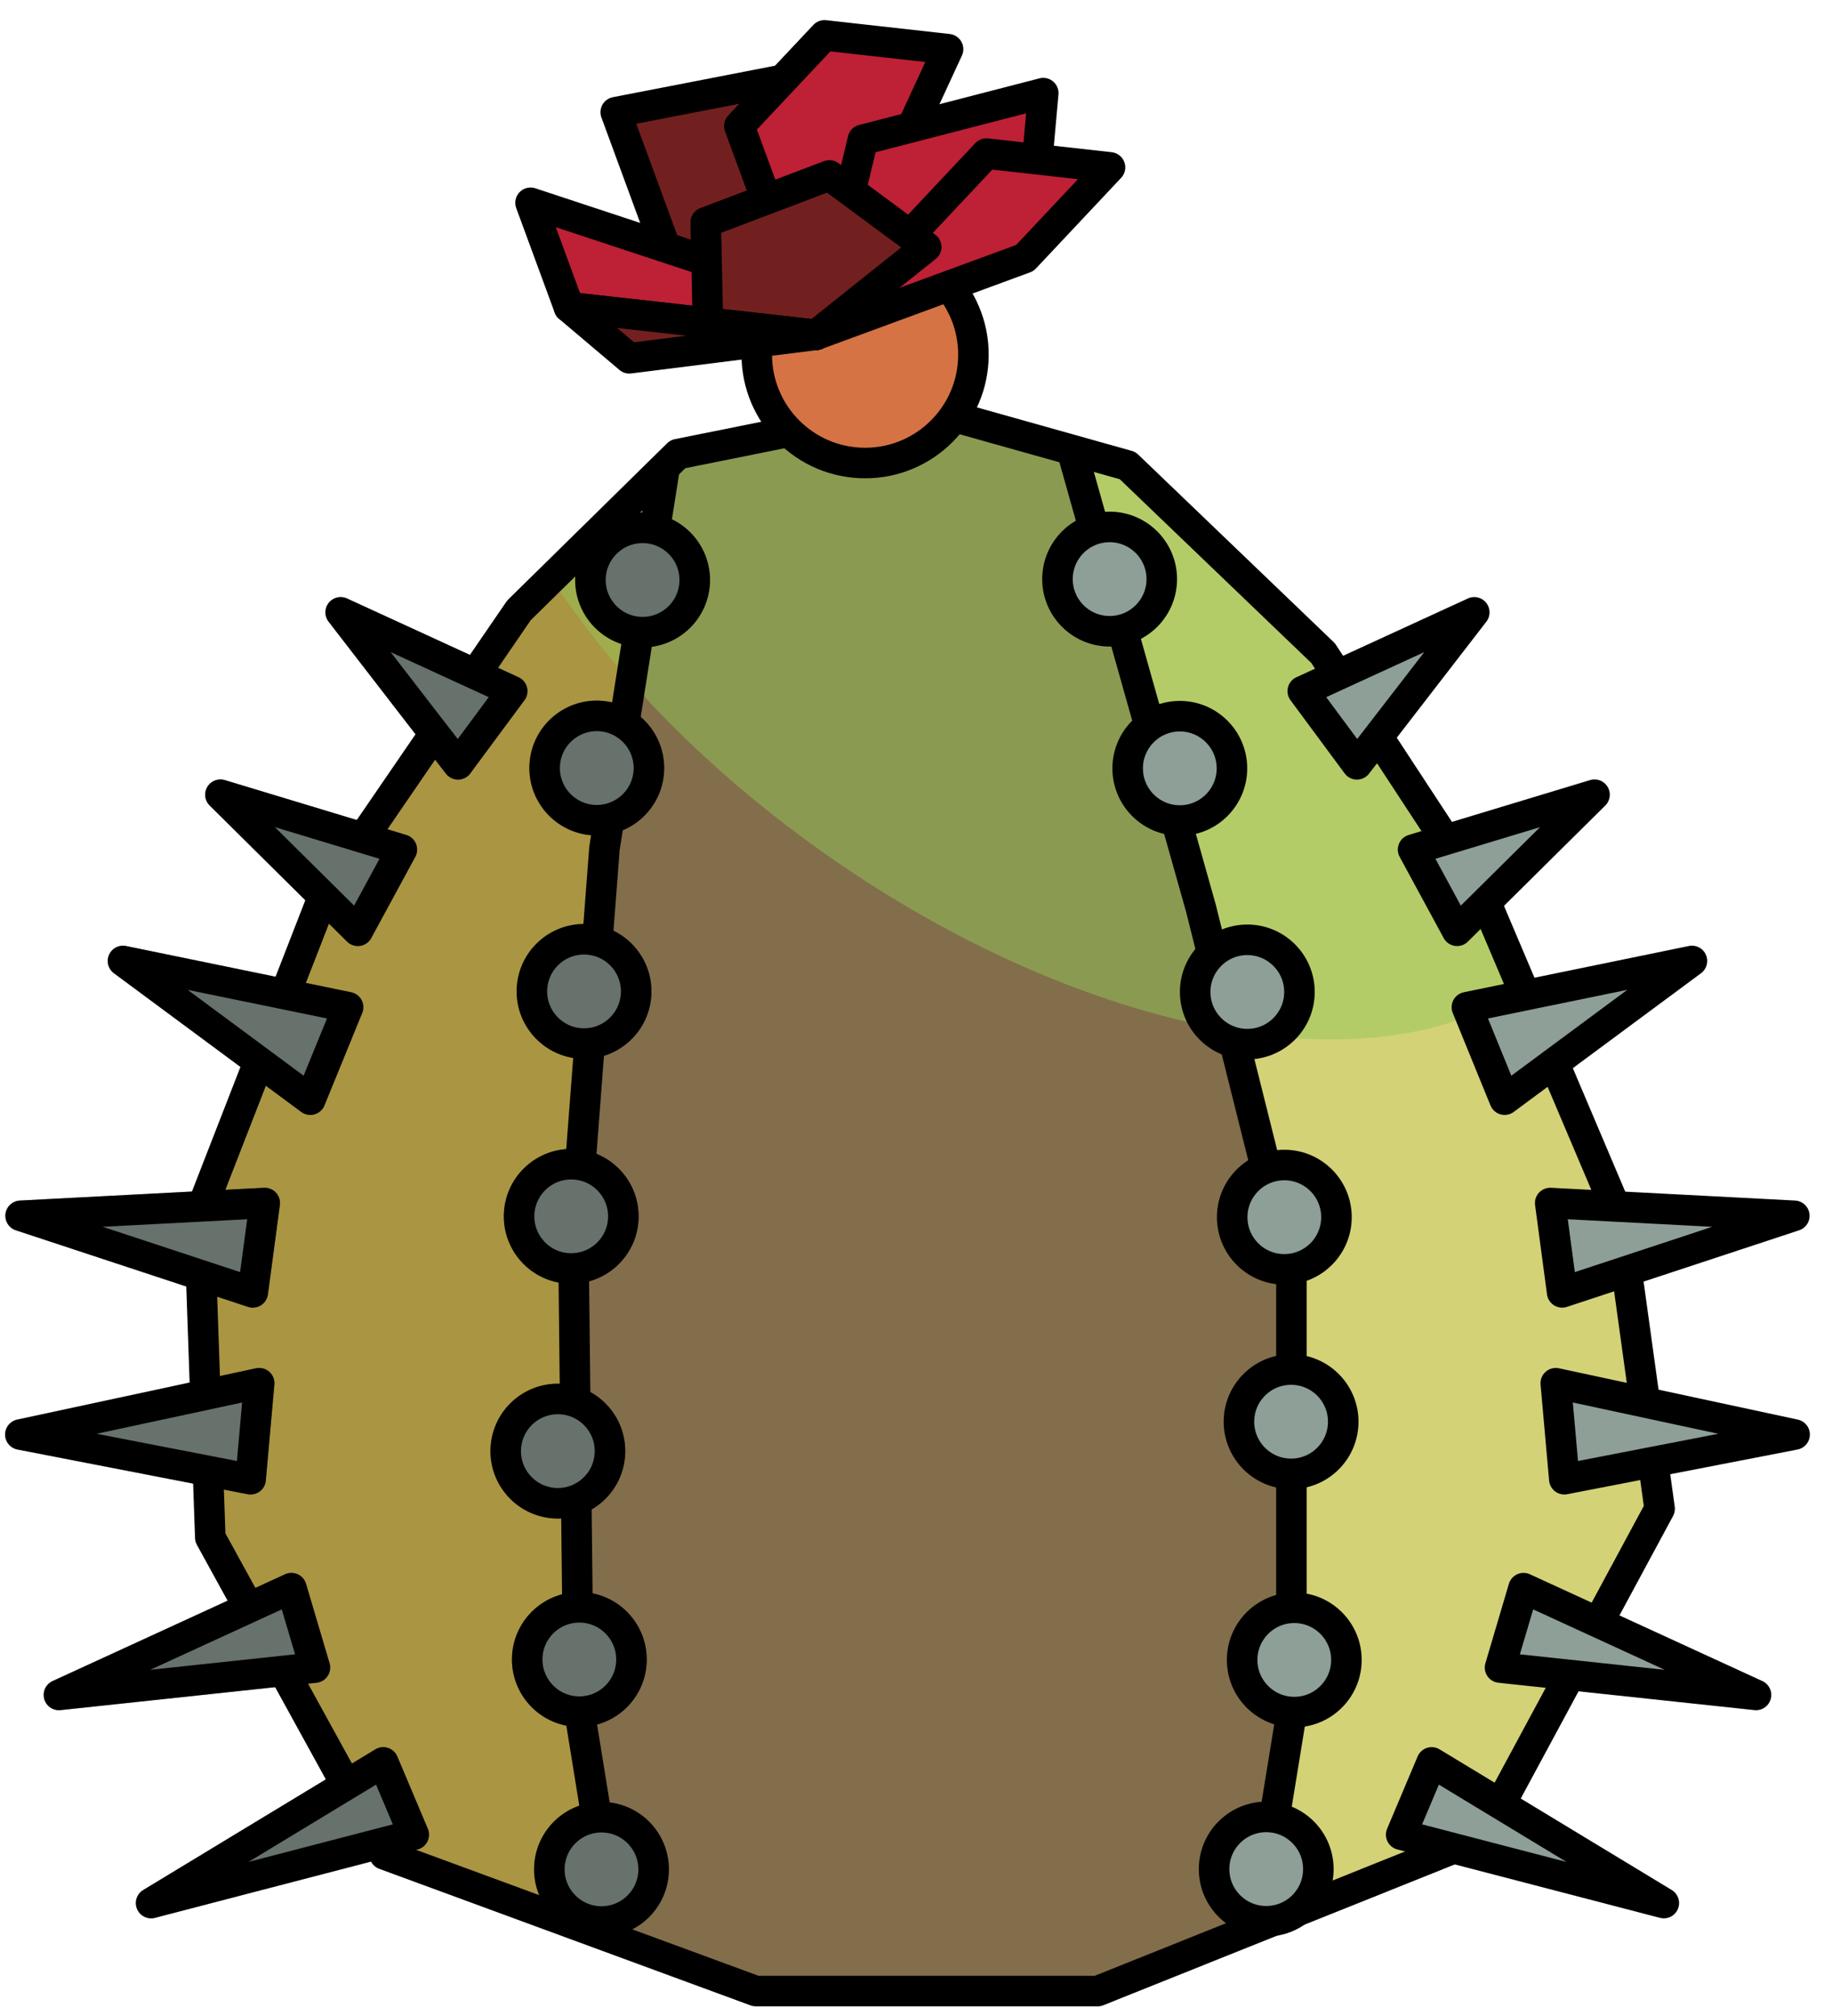 <?xml version="1.0" encoding="UTF-8" standalone="no"?><!DOCTYPE svg PUBLIC "-//W3C//DTD SVG 1.1//EN" "http://www.w3.org/Graphics/SVG/1.1/DTD/svg11.dtd"><svg width="100%" height="100%" viewBox="0 0 60 66" version="1.1" xmlns="http://www.w3.org/2000/svg" xmlns:xlink="http://www.w3.org/1999/xlink" xml:space="preserve" xmlns:serif="http://www.serif.com/" style="fill-rule:evenodd;clip-rule:evenodd;stroke-linecap:round;stroke-linejoin:round;stroke-miterlimit:1.5;"><g id="cactus03"><path d="M54.354,49.394l-1.325,-9.572l-4.397,-10.358l-5.3,-8.083l-6.402,-6.139l-6.924,-1.944l-7.805,1.569l-5.205,5.115l-6.4,9.335l-4.076,10.47l0.367,10.549l5.707,10.377l12.161,4.471l11.195,0l12.613,-5.052l5.791,-10.738Z" style="fill:#aa9542;"/><clipPath id="_clip1"><path d="M54.354,49.394l-1.325,-9.572l-4.397,-10.358l-5.3,-8.083l-6.402,-6.139l-6.924,-1.944l-7.805,1.569l-5.205,5.115l-6.4,9.335l-4.076,10.47l0.367,10.549l5.707,10.377l12.161,4.471l11.195,0l12.613,-5.052l5.791,-10.738Z"/></clipPath><g clip-path="url(#_clip1)"><path d="M31.563,-3.305l-1.211,8.83l-0.89,62.903l23.567,7.136l13.009,-14.962c3.849,-41.306 -8.934,-79.846 -34.475,-63.907Z" style="fill:#d3d277;stroke:#000;stroke-width:1px;"/><path d="M40.539,8.838c9.707,6.793 14.58,16.605 10.876,21.898c-3.704,5.293 -14.592,4.075 -24.299,-2.718c-9.706,-6.793 -14.58,-16.605 -10.876,-21.898c3.704,-5.293 14.592,-4.075 24.299,2.718Z" style="fill:#95c759;fill-opacity:0.5;"/><path d="M19.796,27.782l2.764,-17.482l7.792,-3.891l2.799,1.399l6.179,21.919l2.966,11.853l0,14.524l-1.779,10.913l-19.687,0.433l-1.881,-11.606l-0.165,-14.779l1.012,-13.283Z" style="fill:#836e4b;"/><clipPath id="_clip2"><path d="M19.796,27.782l2.764,-17.482l7.792,-3.891l2.799,1.399l6.179,21.919l2.966,11.853l0,14.524l-1.779,10.913l-19.687,0.433l-1.881,-11.606l-0.165,-14.779l1.012,-13.283Z"/></clipPath><g clip-path="url(#_clip2)"><path d="M40.539,8.838c9.707,6.793 14.58,16.605 10.876,21.898c-3.704,5.293 -14.592,4.075 -24.299,-2.718c-9.706,-6.793 -14.58,-16.605 -10.876,-21.898c3.704,-5.293 14.592,-4.075 24.299,2.718Z" style="fill:#95c759;fill-opacity:0.5;"/></g><path d="M19.796,27.782l2.764,-17.482l7.792,-3.891l2.799,1.399l6.179,21.919l2.966,11.853l0,14.524l-1.779,10.913l-19.687,0.433l-1.881,-11.606l-0.165,-14.779l1.012,-13.283Z" style="fill:none;stroke:#000;stroke-width:1px;"/></g><path d="M54.354,49.394l-1.325,-9.572l-4.397,-10.358l-5.3,-8.083l-6.402,-6.139l-6.924,-1.944l-7.805,1.569l-5.205,5.115l-6.4,9.335l-4.076,10.47l0.367,10.549l5.707,10.377l12.161,4.471l11.195,0l12.613,-5.052l5.791,-10.738Z" style="fill:none;stroke:#000;stroke-width:1px;"/><g><path d="M36.391,20.666c-0.943,0.027 -1.73,-0.716 -1.757,-1.658c-0.027,-0.943 0.716,-1.729 1.658,-1.757c0.942,-0.027 1.729,0.716 1.757,1.658c0.027,0.943 -0.716,1.73 -1.658,1.757Z" style="fill:#8d9f97;stroke:#000;stroke-width:1px;"/><path d="M38.689,26.862c-0.942,0.027 -1.729,-0.716 -1.756,-1.658c-0.027,-0.943 0.716,-1.73 1.658,-1.757c0.942,-0.027 1.729,0.716 1.756,1.658c0.027,0.943 -0.716,1.73 -1.658,1.757Z" style="fill:#8d9f97;stroke:#000;stroke-width:1px;"/><path d="M40.9,34.183c-0.942,0.027 -1.729,-0.716 -1.756,-1.658c-0.028,-0.943 0.715,-1.73 1.658,-1.757c0.942,-0.027 1.729,0.716 1.756,1.658c0.027,0.943 -0.716,1.729 -1.658,1.757Z" style="fill:#8d9f97;stroke:#000;stroke-width:1px;"/><path d="M42.334,48.251c-0.942,0.027 -1.729,-0.716 -1.757,-1.658c-0.027,-0.942 0.716,-1.729 1.658,-1.756c0.943,-0.027 1.73,0.716 1.757,1.658c0.027,0.942 -0.716,1.729 -1.658,1.756Z" style="fill:#8d9f97;stroke:#000;stroke-width:1px;"/><path d="M42.438,56.05c-0.942,0.027 -1.729,-0.716 -1.756,-1.658c-0.027,-0.942 0.716,-1.729 1.658,-1.756c0.942,-0.027 1.729,0.716 1.756,1.658c0.027,0.942 -0.716,1.729 -1.658,1.756Z" style="fill:#8d9f97;stroke:#000;stroke-width:1px;"/><path d="M41.519,62.898c-0.942,0.027 -1.729,-0.716 -1.756,-1.658c-0.027,-0.943 0.716,-1.73 1.658,-1.757c0.942,-0.027 1.729,0.716 1.756,1.658c0.028,0.943 -0.715,1.73 -1.658,1.757Z" style="fill:#8d9f97;stroke:#000;stroke-width:1px;"/><path d="M42.112,41.556c-0.942,0.027 -1.729,-0.716 -1.756,-1.658c-0.027,-0.943 0.716,-1.73 1.658,-1.757c0.942,-0.027 1.729,0.716 1.756,1.658c0.027,0.942 -0.716,1.729 -1.658,1.757Z" style="fill:#8d9f97;stroke:#000;stroke-width:1px;"/></g><g><g><path d="M20.948,20.693c0.941,0.054 1.749,-0.667 1.803,-1.608c0.053,-0.941 -0.667,-1.748 -1.608,-1.802c-0.941,-0.054 -1.749,0.667 -1.803,1.608c-0.053,0.941 0.667,1.748 1.608,1.802Z" style="fill:#8d9f97;stroke:#000;stroke-width:1px;"/><path d="M19.448,26.85c0.941,0.053 1.748,-0.667 1.802,-1.608c0.054,-0.941 -0.667,-1.749 -1.608,-1.803c-0.941,-0.053 -1.749,0.667 -1.802,1.608c-0.054,0.941 0.667,1.749 1.608,1.803Z" style="fill:#8d9f97;stroke:#000;stroke-width:1px;"/><path d="M19.031,34.162c0.941,0.053 1.748,-0.667 1.802,-1.608c0.054,-0.941 -0.667,-1.749 -1.608,-1.802c-0.941,-0.054 -1.748,0.666 -1.802,1.607c-0.054,0.941 0.667,1.749 1.608,1.803Z" style="fill:#8d9f97;stroke:#000;stroke-width:1px;"/><path d="M18.173,49.212c0.941,0.054 1.748,-0.667 1.802,-1.608c0.054,-0.941 -0.667,-1.749 -1.608,-1.802c-0.941,-0.054 -1.748,0.667 -1.802,1.608c-0.054,0.941 0.667,1.748 1.608,1.802Z" style="fill:#8d9f97;stroke:#000;stroke-width:1px;"/><path d="M18.877,56.034c0.941,0.053 1.748,-0.667 1.802,-1.608c0.054,-0.941 -0.667,-1.749 -1.608,-1.803c-0.941,-0.053 -1.749,0.667 -1.802,1.608c-0.054,0.941 0.667,1.749 1.608,1.803Z" style="fill:#8d9f97;stroke:#000;stroke-width:1px;"/><path d="M19.602,62.904c0.941,0.054 1.749,-0.667 1.802,-1.608c0.054,-0.941 -0.666,-1.748 -1.607,-1.802c-0.942,-0.054 -1.749,0.667 -1.803,1.608c-0.053,0.941 0.667,1.749 1.608,1.802Z" style="fill:#8d9f97;stroke:#000;stroke-width:1px;"/><path d="M18.611,41.526c0.941,0.053 1.749,-0.667 1.802,-1.608c0.054,-0.941 -0.667,-1.749 -1.608,-1.802c-0.941,-0.054 -1.748,0.666 -1.802,1.607c-0.054,0.942 0.667,1.749 1.608,1.803Z" style="fill:#8d9f97;stroke:#000;stroke-width:1px;"/></g><g><g opacity="0.3"><path d="M21.66,17.395c-0.879,-0.34 -1.869,0.099 -2.208,0.978c-0.339,0.88 0.099,1.869 0.979,2.208c0.879,0.34 1.869,-0.099 2.208,-0.978c0.339,-0.88 -0.099,-1.869 -0.979,-2.208Z" style="fill:#090705;stroke:#000;stroke-width:1px;"/><path d="M19.448,26.85c0.941,0.053 1.748,-0.667 1.802,-1.608c0.054,-0.941 -0.667,-1.749 -1.608,-1.803c-0.941,-0.053 -1.749,0.667 -1.802,1.608c-0.054,0.941 0.667,1.749 1.608,1.803Z" style="fill:#090705;stroke:#000;stroke-width:1px;"/><path d="M19.031,34.162c0.941,0.053 1.748,-0.667 1.802,-1.608c0.054,-0.941 -0.667,-1.749 -1.608,-1.802c-0.941,-0.054 -1.748,0.666 -1.802,1.607c-0.054,0.941 0.667,1.749 1.608,1.803Z" style="fill:#090705;stroke:#000;stroke-width:1px;"/><path d="M18.173,49.212c0.941,0.054 1.748,-0.667 1.802,-1.608c0.054,-0.941 -0.667,-1.749 -1.608,-1.802c-0.941,-0.054 -1.748,0.667 -1.802,1.608c-0.054,0.941 0.667,1.748 1.608,1.802Z" style="fill:#090705;stroke:#000;stroke-width:1px;"/><path d="M18.877,56.034c0.941,0.053 1.748,-0.667 1.802,-1.608c0.054,-0.941 -0.667,-1.749 -1.608,-1.803c-0.941,-0.053 -1.749,0.667 -1.802,1.608c-0.054,0.941 0.667,1.749 1.608,1.803Z" style="fill:#090705;stroke:#000;stroke-width:1px;"/><path d="M19.602,62.904c0.941,0.054 1.749,-0.667 1.802,-1.608c0.054,-0.941 -0.666,-1.748 -1.607,-1.802c-0.942,-0.054 -1.749,0.667 -1.803,1.608c-0.053,0.941 0.667,1.749 1.608,1.802Z" style="fill:#090705;stroke:#000;stroke-width:1px;"/><path d="M18.611,41.526c0.941,0.053 1.749,-0.667 1.802,-1.608c0.054,-0.941 -0.667,-1.749 -1.608,-1.802c-0.941,-0.054 -1.748,0.666 -1.802,1.607c-0.054,0.942 0.667,1.749 1.608,1.803Z" style="fill:#090705;stroke:#000;stroke-width:1px;"/></g></g></g><g><circle cx="28.333" cy="11.611" r="3.548" style="fill:#d57344;stroke:#000;stroke-width:1px;"/></g><g><path d="M26.728,10.961l-4.769,-2.414l-1.793,-4.874l5.47,-1.061l1.092,8.349" style="fill:#72201f;stroke:#000;stroke-width:1px;"/><path d="M26.728,10.961l-8.094,-0.903l-1.258,-3.419l8.835,2.917" style="fill:#be2035;stroke:#000;stroke-width:1px;"/><path d="M26.728,10.961l4.322,-9.351l-4.047,-0.452l-2.79,2.967l2.515,6.836Z" style="fill:#be2035;stroke:#000;stroke-width:1px;"/><path d="M26.728,10.961l1.532,-6.385l5.908,-1.527l-0.195,2.165l-7.245,5.747" style="fill:#be2035;stroke:#000;stroke-width:1px;"/><path d="M26.728,10.961l6.836,-2.514l2.79,-2.967l-4.047,-0.452l-5.579,5.933" style="fill:#be2035;stroke:#000;stroke-width:1px;"/><path d="M26.728,10.961l-3.544,-0.395l-0.071,-3.286l4.05,-1.537l3.172,2.343l-3.607,2.875Z" style="fill:#72201f;stroke:#000;stroke-width:1px;"/><path d="M18.634,10.058l1.977,1.672l6.117,-0.769l-8.094,-0.903Z" style="fill:#72201f;stroke:#000;stroke-width:1px;"/></g><g><g><g><path d="M11.157,20.047l3.843,4.976l1.775,-2.397l-5.618,-2.579Z" style="fill:#8d9f97;stroke:#000;stroke-width:1px;"/><path d="M7.219,26.017l4.5,4.455l1.442,-2.658l-5.942,-1.797Z" style="fill:#8d9f97;stroke:#000;stroke-width:1px;"/><path d="M4.028,31.46l6.135,4.541l1.237,-3.027l-7.372,-1.514Z" style="fill:#8d9f97;stroke:#000;stroke-width:1px;"/><path d="M0.675,39.803l7.604,2.507l0.392,-2.925l-7.996,0.418Z" style="fill:#8d9f97;stroke:#000;stroke-width:1px;"/><path d="M0.667,46.964l7.541,1.463l0.28,-3.143l-7.821,1.68Z" style="fill:#8d9f97;stroke:#000;stroke-width:1px;"/><path d="M1.93,55.489l8.384,-0.896l-0.77,-2.6l-7.614,3.496Z" style="fill:#8d9f97;stroke:#000;stroke-width:1px;"/><path d="M4.949,62.303l8.602,-2.239l-0.999,-2.366l-7.603,4.605Z" style="fill:#8d9f97;stroke:#000;stroke-width:1px;"/></g><g><g opacity="0.3"><path d="M11.157,20.047l3.843,4.976l1.775,-2.397l-5.618,-2.579Z" style="fill:#090705;stroke:#000;stroke-width:1px;"/><path d="M7.219,26.017l4.5,4.455l1.442,-2.658l-5.942,-1.797Z" style="fill:#090705;stroke:#000;stroke-width:1px;"/><path d="M4.028,31.46l6.135,4.541l1.237,-3.027l-7.372,-1.514Z" style="fill:#090705;stroke:#000;stroke-width:1px;"/><path d="M0.675,39.803l7.604,2.507l0.392,-2.925l-7.996,0.418Z" style="fill:#090705;stroke:#000;stroke-width:1px;"/><path d="M0.667,46.964l7.541,1.463l0.28,-3.143l-7.821,1.68Z" style="fill:#090705;stroke:#000;stroke-width:1px;"/><path d="M1.93,55.489l8.384,-0.896l-0.77,-2.6l-7.614,3.496Z" style="fill:#090705;stroke:#000;stroke-width:1px;"/><path d="M4.949,62.303l8.602,-2.239l-0.999,-2.366l-7.603,4.605Z" style="fill:#090705;stroke:#000;stroke-width:1px;"/></g></g></g><g><path d="M48.284,20.047l-3.843,4.976l-1.774,-2.397l5.617,-2.579Z" style="fill:#8d9f97;stroke:#000;stroke-width:1px;"/><path d="M52.222,26.017l-4.5,4.455l-1.442,-2.658l5.942,-1.797Z" style="fill:#8d9f97;stroke:#000;stroke-width:1px;"/><path d="M55.413,31.46l-6.135,4.541l-1.236,-3.027l7.371,-1.514Z" style="fill:#8d9f97;stroke:#000;stroke-width:1px;"/><path d="M58.766,39.803l-7.604,2.507l-0.391,-2.925l7.995,0.418Z" style="fill:#8d9f97;stroke:#000;stroke-width:1px;"/><path d="M58.775,46.964l-7.542,1.463l-0.28,-3.143l7.822,1.68Z" style="fill:#8d9f97;stroke:#000;stroke-width:1px;"/><path d="M57.511,55.489l-8.383,-0.896l0.769,-2.6l7.614,3.496Z" style="fill:#8d9f97;stroke:#000;stroke-width:1px;"/><path d="M54.492,62.303l-8.602,-2.239l0.999,-2.366l7.603,4.605Z" style="fill:#8d9f97;stroke:#000;stroke-width:1px;"/></g></g></g></svg>